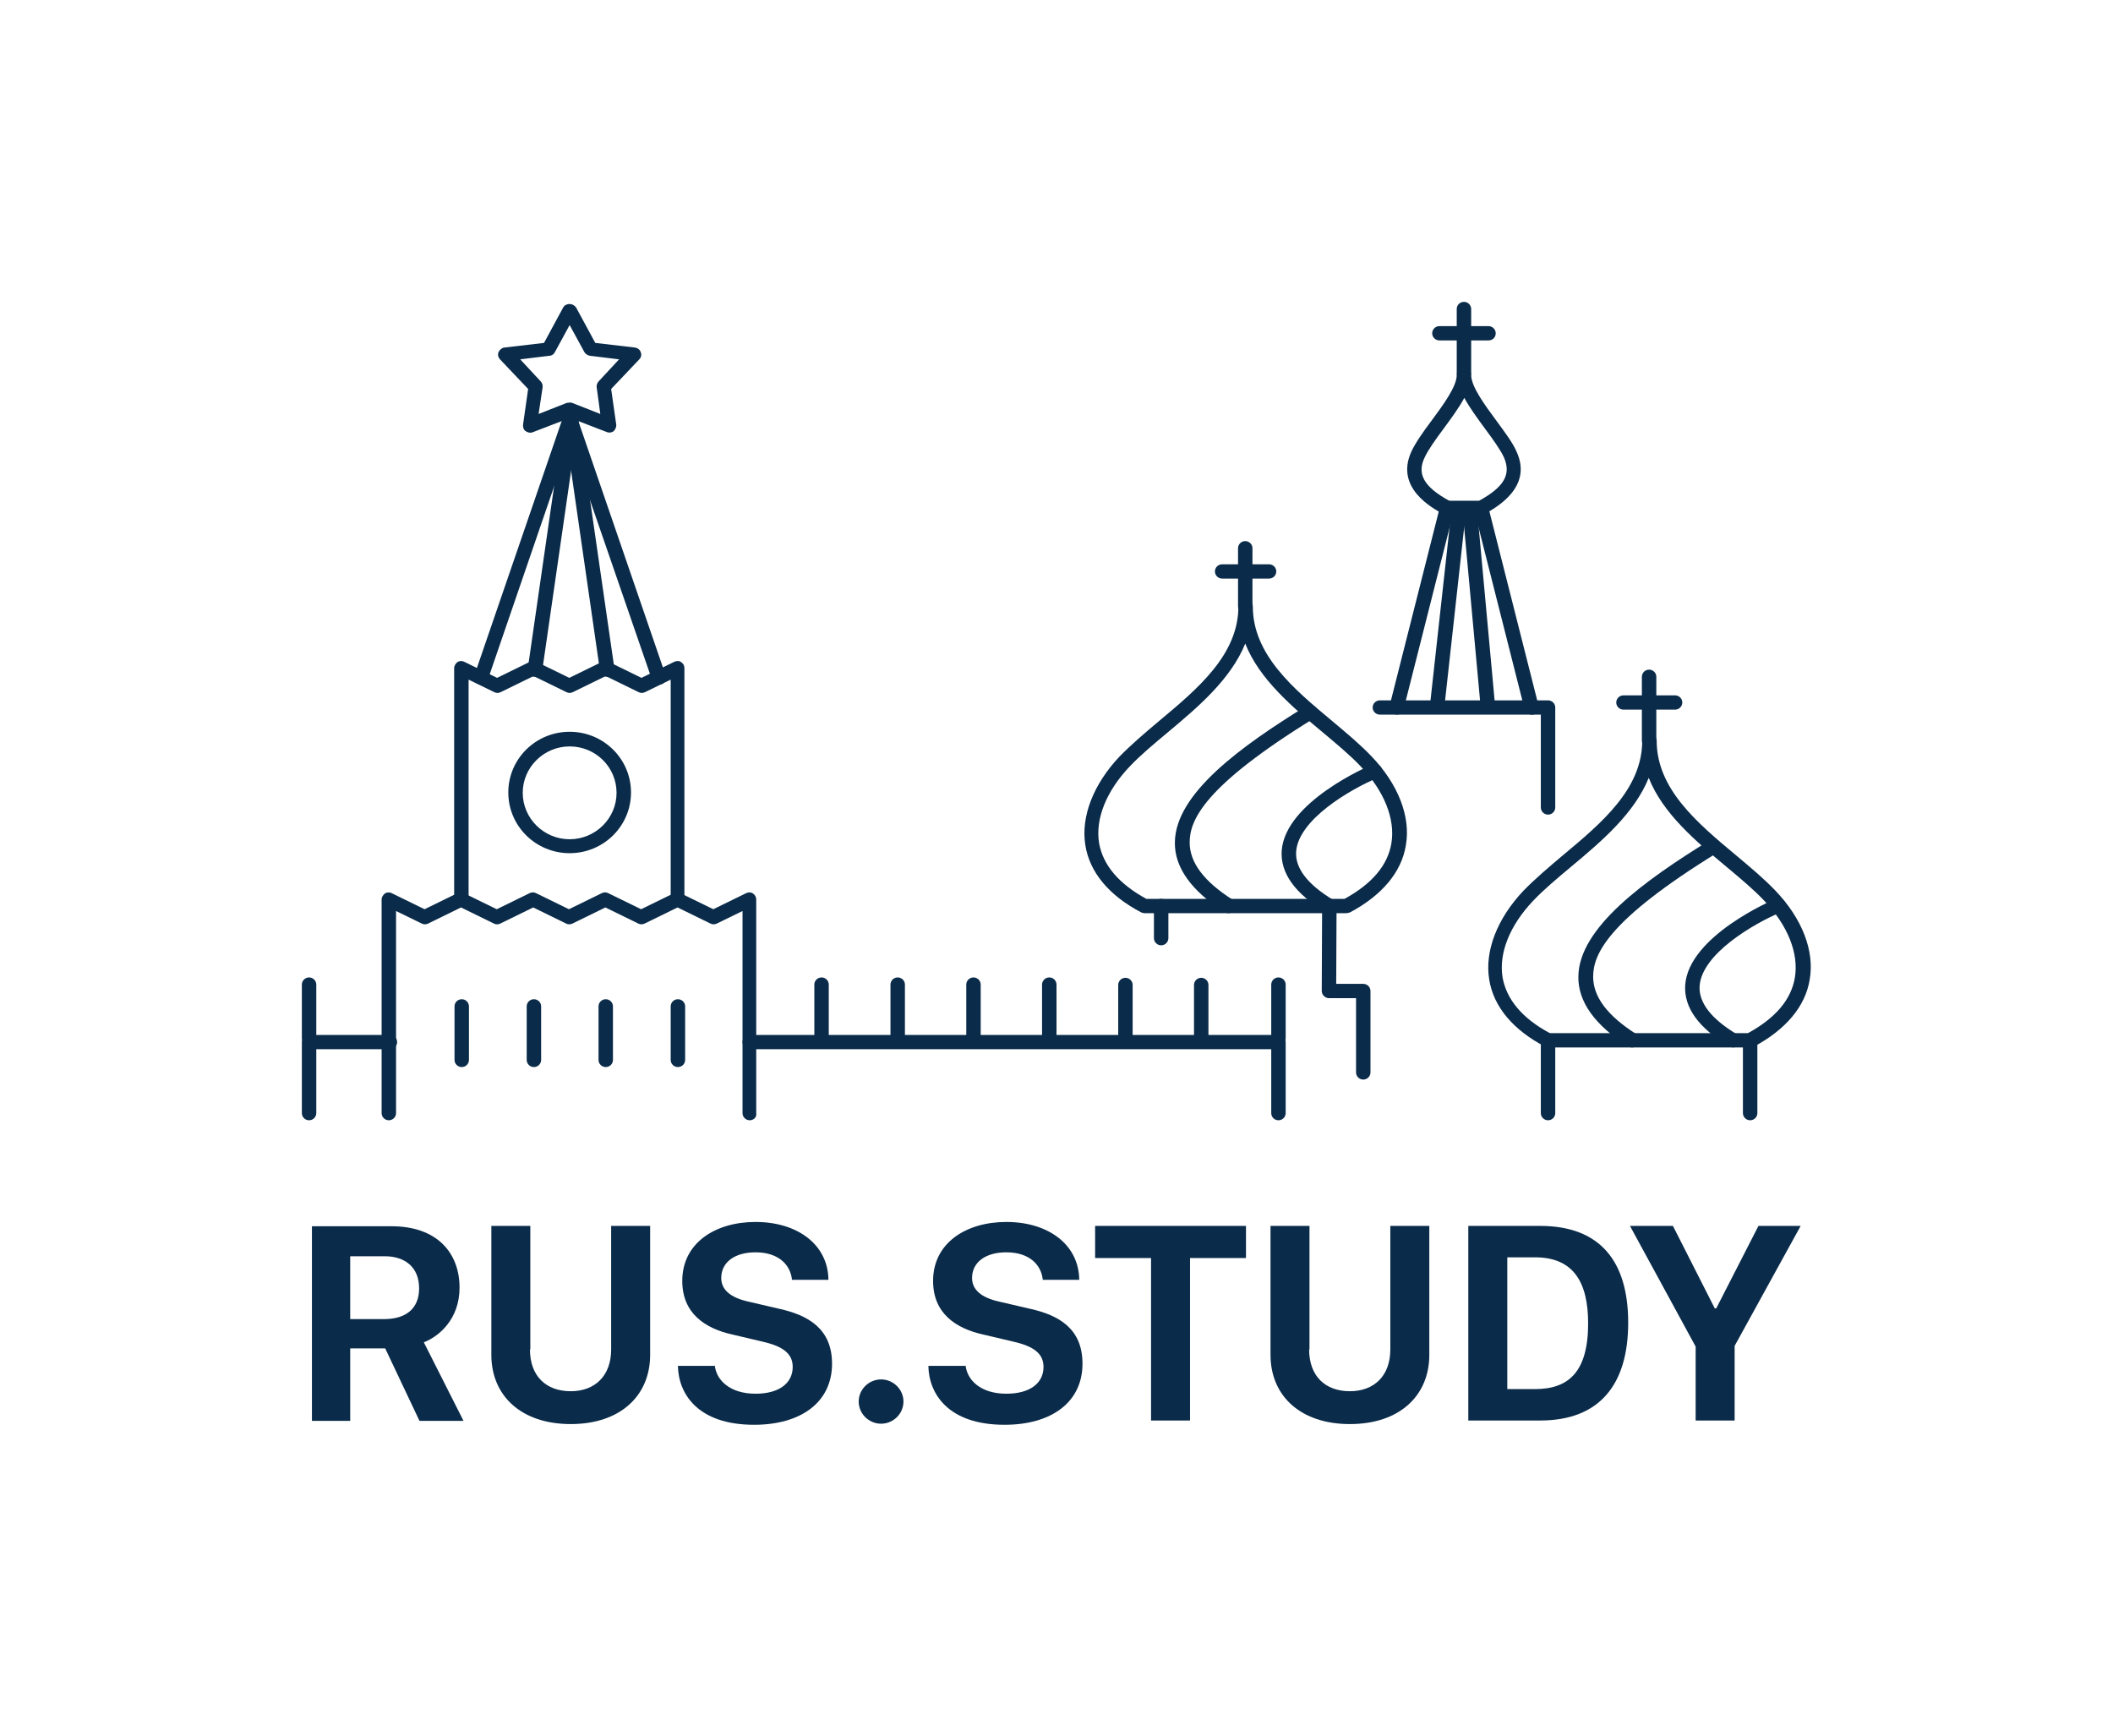 <svg width="140" height="115" viewBox="0 0 140 115" fill="none" xmlns="http://www.w3.org/2000/svg">
<g clip-path="url(#clip0_4063_3391)">
<path d="M30.448 85.319C30.448 87.424 29.061 88.56 28.081 88.939L30.711 94.144H27.794L25.522 89.341H23.203V94.144H20.668V81.249H25.881C28.965 81.226 30.448 83.024 30.448 85.319ZM25.45 87.401C26.909 87.401 27.77 86.691 27.77 85.366C27.77 83.947 26.813 83.237 25.498 83.237H23.203V87.401H25.45Z" fill="#0A2B49"/>
<path d="M35.113 89.412C35.113 91.186 36.189 92.18 37.815 92.18C39.417 92.18 40.493 91.162 40.493 89.412V81.226H43.076V89.767C43.076 92.487 41.091 94.356 37.815 94.356C34.539 94.356 32.555 92.487 32.555 89.767V81.226H35.137V89.412H35.113Z" fill="#0A2B49"/>
<path d="M47.357 90.452C47.453 91.446 48.361 92.345 50.059 92.345C51.637 92.345 52.522 91.635 52.522 90.57C52.522 89.671 51.852 89.198 50.513 88.891L48.505 88.418C46.711 88.015 45.205 87.022 45.205 84.869C45.205 82.361 47.381 80.965 50.059 80.965C52.857 80.965 54.865 82.479 54.889 84.798H52.474C52.379 83.828 51.613 82.976 50.059 82.976C48.672 82.976 47.787 83.638 47.787 84.679C47.787 85.46 48.409 85.981 49.581 86.241L51.613 86.714C53.55 87.14 55.128 88.039 55.128 90.358C55.128 92.889 53.096 94.403 49.963 94.403C46.185 94.403 44.942 92.298 44.918 90.499H47.357V90.452Z" fill="#0A2B49"/>
<path d="M58.377 91.398C59.19 91.398 59.86 92.061 59.86 92.865C59.86 93.67 59.19 94.332 58.377 94.332C57.564 94.332 56.895 93.67 56.895 92.865C56.895 92.061 57.564 91.398 58.377 91.398Z" fill="#0A2B49"/>
<path d="M63.975 90.452C64.07 91.446 64.979 92.345 66.677 92.345C68.255 92.345 69.14 91.635 69.14 90.57C69.14 89.671 68.47 89.198 67.131 88.891L65.122 88.418C63.329 88.015 61.823 87.022 61.823 84.869C61.823 82.361 63.998 80.965 66.677 80.965C69.474 80.965 71.483 82.479 71.507 84.798H69.092C68.996 83.828 68.231 82.976 66.677 82.976C65.29 82.976 64.405 83.638 64.405 84.679C64.405 85.46 65.027 85.981 66.198 86.241L68.231 86.714C70.168 87.14 71.722 88.039 71.722 90.358C71.722 92.889 69.69 94.403 66.557 94.403C62.779 94.403 61.536 92.298 61.512 90.499H63.975V90.452Z" fill="#0A2B49"/>
<path d="M76.265 94.12V83.355H72.559V81.226H82.554V83.355H78.847V94.12H76.265Z" fill="#0A2B49"/>
<path d="M86.738 89.412C86.738 91.186 87.814 92.18 89.44 92.18C91.042 92.18 92.118 91.162 92.118 89.412V81.226H94.701V89.767C94.701 92.487 92.716 94.356 89.44 94.356C86.164 94.356 84.18 92.487 84.18 89.767V81.226H86.762V89.412H86.738Z" fill="#0A2B49"/>
<path d="M102.044 81.226C106.013 81.226 107.878 83.568 107.878 87.637C107.878 91.73 105.989 94.12 102.044 94.12H97.285V81.226H102.044ZM99.868 92.038H101.709C103.885 92.038 105.224 90.95 105.224 87.684C105.224 85.011 104.291 83.308 101.709 83.308H99.868V92.038Z" fill="#0A2B49"/>
<path d="M112.348 94.12V89.222L107.996 81.226H110.842L113.615 86.691H113.711L116.509 81.226H119.306L114.931 89.175V94.12H112.348Z" fill="#0A2B49"/>
<path d="M40.397 28.659C40.349 28.659 40.277 28.659 40.23 28.636L37.767 27.689L35.304 28.636C35.136 28.706 34.969 28.659 34.825 28.565C34.682 28.47 34.634 28.281 34.658 28.115L34.993 25.773L33.128 23.809C33.008 23.667 32.96 23.502 33.032 23.336C33.104 23.17 33.247 23.052 33.415 23.028L36.045 22.721L37.312 20.378C37.384 20.236 37.551 20.142 37.743 20.142C37.91 20.142 38.077 20.236 38.173 20.378L39.441 22.721L42.071 23.028C42.238 23.052 42.406 23.17 42.453 23.336C42.525 23.502 42.477 23.691 42.358 23.809L40.493 25.773L40.827 28.115C40.851 28.281 40.78 28.446 40.66 28.565C40.612 28.612 40.493 28.659 40.397 28.659ZM37.743 26.672C37.791 26.672 37.862 26.672 37.91 26.695L39.775 27.429L39.536 25.678C39.512 25.536 39.56 25.394 39.656 25.276L41.019 23.809L39.082 23.572C38.938 23.549 38.795 23.454 38.723 23.336L37.743 21.538L36.762 23.336C36.691 23.478 36.547 23.572 36.404 23.572L34.467 23.809L35.83 25.276C35.925 25.371 35.973 25.536 35.949 25.678L35.686 27.429L37.551 26.695C37.647 26.695 37.695 26.672 37.743 26.672Z" fill="#0A2B49"/>
<path d="M43.649 45.363C43.458 45.363 43.266 45.244 43.195 45.032L37.743 29.227L32.315 45.055C32.219 45.292 31.956 45.434 31.717 45.339C31.478 45.244 31.334 44.984 31.43 44.748L37.312 27.618C37.384 27.429 37.551 27.287 37.767 27.287C37.982 27.287 38.149 27.405 38.221 27.618L44.103 44.748C44.199 44.984 44.055 45.268 43.816 45.339C43.745 45.363 43.697 45.363 43.649 45.363Z" fill="#0A2B49"/>
<path d="M44.916 60.079C44.653 60.079 44.438 59.866 44.438 59.606V45.031L42.74 45.859C42.597 45.931 42.453 45.931 42.31 45.859L40.134 44.795L37.958 45.859C37.814 45.931 37.671 45.931 37.528 45.859L35.352 44.795L33.175 45.859C33.032 45.931 32.889 45.931 32.745 45.859L31.047 45.031V59.606C31.047 59.866 30.832 60.079 30.569 60.079C30.306 60.079 30.091 59.866 30.091 59.606V44.274C30.091 44.109 30.186 43.967 30.306 43.872C30.45 43.778 30.617 43.778 30.76 43.849L32.936 44.913L35.112 43.849C35.256 43.778 35.399 43.778 35.543 43.849L37.719 44.913L39.895 43.849C40.038 43.778 40.182 43.778 40.325 43.849L42.501 44.913L44.677 43.849C44.821 43.778 45.012 43.778 45.132 43.872C45.275 43.967 45.347 44.109 45.347 44.274V59.606C45.395 59.866 45.179 60.079 44.916 60.079Z" fill="#0A2B49"/>
<path d="M49.675 74.227C49.412 74.227 49.197 74.014 49.197 73.754V60.362L47.499 61.191C47.355 61.262 47.212 61.262 47.068 61.191L44.892 60.126L42.716 61.191C42.573 61.262 42.429 61.262 42.286 61.191L40.11 60.126L37.934 61.191C37.791 61.262 37.647 61.262 37.504 61.191L35.328 60.126L33.152 61.191C33.008 61.262 32.865 61.262 32.721 61.191L30.545 60.126L28.369 61.191C28.226 61.262 28.082 61.262 27.939 61.191L26.241 60.362V73.754C26.241 74.014 26.026 74.227 25.763 74.227C25.5 74.227 25.285 74.014 25.285 73.754V59.605C25.285 59.44 25.38 59.298 25.5 59.203C25.643 59.109 25.811 59.109 25.954 59.18L28.13 60.244L30.306 59.18C30.45 59.109 30.593 59.109 30.736 59.18L32.913 60.244L35.089 59.18C35.232 59.109 35.375 59.109 35.519 59.18L37.695 60.244L39.871 59.18C40.014 59.109 40.158 59.109 40.301 59.18L42.477 60.244L44.653 59.18C44.797 59.109 44.94 59.109 45.084 59.18L47.26 60.244L49.436 59.18C49.579 59.109 49.77 59.109 49.89 59.203C50.033 59.298 50.105 59.44 50.105 59.605V73.754C50.153 74.014 49.938 74.227 49.675 74.227Z" fill="#0A2B49"/>
<path d="M37.743 56.53C35.495 56.53 33.678 54.732 33.678 52.508C33.678 50.284 35.495 48.486 37.743 48.486C39.99 48.486 41.808 50.284 41.808 52.508C41.808 54.732 39.99 56.53 37.743 56.53ZM37.743 49.456C36.045 49.456 34.634 50.828 34.634 52.532C34.634 54.211 36.021 55.607 37.743 55.607C39.441 55.607 40.851 54.235 40.851 52.532C40.851 50.828 39.464 49.456 37.743 49.456Z" fill="#0A2B49"/>
<path d="M20.478 74.227C20.215 74.227 20 74.014 20 73.754V69.046C20 68.785 20.215 68.572 20.478 68.572H25.834C26.098 68.572 26.313 68.785 26.313 69.046C26.313 69.306 26.098 69.519 25.834 69.519H20.956V73.754C20.956 74.014 20.741 74.227 20.478 74.227Z" fill="#0A2B49"/>
<path d="M20.478 69.258C20.215 69.258 20 69.046 20 68.785V65.236C20 64.976 20.215 64.763 20.478 64.763C20.741 64.763 20.956 64.976 20.956 65.236V68.785C20.956 69.046 20.741 69.258 20.478 69.258Z" fill="#0A2B49"/>
<path d="M64.5 69.258C64.237 69.258 64.022 69.046 64.022 68.785V65.236C64.022 64.976 64.237 64.763 64.5 64.763C64.763 64.763 64.978 64.976 64.978 65.236V68.785C64.978 69.046 64.763 69.258 64.5 69.258Z" fill="#0A2B49"/>
<path d="M69.522 69.258C69.259 69.258 69.043 69.046 69.043 68.785V65.236C69.043 64.976 69.259 64.763 69.522 64.763C69.785 64.763 70 64.976 70 65.236V68.785C70 69.046 69.809 69.258 69.522 69.258Z" fill="#0A2B49"/>
<path d="M84.706 74.227C84.443 74.227 84.228 74.014 84.228 73.754V69.519H49.675C49.412 69.519 49.196 69.306 49.196 69.046C49.196 68.785 49.412 68.572 49.675 68.572H84.706C84.969 68.572 85.184 68.785 85.184 69.046V73.754C85.184 74.014 84.969 74.227 84.706 74.227Z" fill="#0A2B49"/>
<path d="M84.706 69.258C84.443 69.258 84.228 69.046 84.228 68.785V65.236C84.228 64.976 84.443 64.763 84.706 64.763C84.969 64.763 85.184 64.976 85.184 65.236V68.785C85.184 69.046 84.969 69.258 84.706 69.258Z" fill="#0A2B49"/>
<path d="M59.478 69.258C59.215 69.258 59 69.046 59 68.785V65.236C59 64.976 59.215 64.763 59.478 64.763C59.742 64.763 59.957 64.976 59.957 65.236V68.785C59.957 69.046 59.742 69.258 59.478 69.258Z" fill="#0A2B49"/>
<path d="M54.433 69.258C54.17 69.258 53.955 69.046 53.955 68.785V65.236C53.955 64.976 54.17 64.763 54.433 64.763C54.696 64.763 54.911 64.976 54.911 65.236V68.785C54.911 69.046 54.72 69.258 54.433 69.258Z" fill="#0A2B49"/>
<path d="M30.593 70.702C30.33 70.702 30.115 70.489 30.115 70.229V66.68C30.115 66.419 30.33 66.207 30.593 66.207C30.856 66.207 31.071 66.419 31.071 66.68V70.229C31.071 70.489 30.856 70.702 30.593 70.702Z" fill="#0A2B49"/>
<path d="M35.375 70.702C35.112 70.702 34.897 70.489 34.897 70.229V66.68C34.897 66.419 35.112 66.207 35.375 66.207C35.638 66.207 35.854 66.419 35.854 66.68V70.229C35.854 70.489 35.638 70.702 35.375 70.702Z" fill="#0A2B49"/>
<path d="M40.134 70.702C39.871 70.702 39.656 70.489 39.656 70.229V66.68C39.656 66.419 39.871 66.207 40.134 66.207C40.397 66.207 40.612 66.419 40.612 66.68V70.229C40.612 70.489 40.397 70.702 40.134 70.702Z" fill="#0A2B49"/>
<path d="M44.916 70.702C44.653 70.702 44.438 70.489 44.438 70.229V66.68C44.438 66.419 44.653 66.207 44.916 66.207C45.179 66.207 45.395 66.419 45.395 66.68V70.229C45.395 70.489 45.179 70.702 44.916 70.702Z" fill="#0A2B49"/>
<path d="M79.589 69.282C79.326 69.282 79.111 69.069 79.111 68.809V65.26C79.111 65 79.326 64.787 79.589 64.787C79.852 64.787 80.067 65 80.067 65.26V68.809C80.067 69.069 79.852 69.282 79.589 69.282Z" fill="#0A2B49"/>
<path d="M74.567 69.282C74.304 69.282 74.089 69.069 74.089 68.809V65.26C74.089 65 74.304 64.787 74.567 64.787C74.83 64.787 75.045 65 75.045 65.26V68.809C75.045 69.069 74.83 69.282 74.567 69.282Z" fill="#0A2B49"/>
<path d="M35.447 44.842C35.423 44.842 35.399 44.842 35.375 44.842C35.112 44.795 34.921 44.558 34.969 44.298L37.36 27.736C37.408 27.476 37.647 27.287 37.91 27.334C38.173 27.382 38.364 27.618 38.317 27.878L35.925 44.44C35.878 44.676 35.686 44.842 35.447 44.842Z" fill="#0A2B49"/>
<path d="M40.23 44.842C39.99 44.842 39.799 44.676 39.751 44.44L37.36 27.878C37.312 27.618 37.504 27.382 37.767 27.334C38.03 27.287 38.269 27.476 38.316 27.736L40.708 44.298C40.756 44.558 40.564 44.795 40.301 44.842C40.277 44.842 40.253 44.842 40.23 44.842Z" fill="#0A2B49"/>
<path d="M89.201 60.505H75.834C75.763 60.505 75.691 60.481 75.619 60.457C73.491 59.345 72.2 57.808 71.913 56.01C71.602 54.117 72.439 51.964 74.184 50.118C74.95 49.338 75.834 48.58 76.791 47.776C79.373 45.623 82.052 43.375 82.052 40.181C82.052 39.921 82.267 39.708 82.53 39.708C82.793 39.708 83.008 39.921 83.008 40.181C83.008 43.375 85.686 45.623 88.269 47.776C89.225 48.58 90.11 49.314 90.875 50.118C92.644 51.964 93.481 54.117 93.147 56.01C92.86 57.784 91.569 59.322 89.44 60.457C89.345 60.481 89.273 60.505 89.201 60.505ZM75.954 59.558H89.082C90.899 58.565 91.951 57.334 92.19 55.867C92.453 54.259 91.712 52.413 90.158 50.781C89.44 50.024 88.555 49.29 87.623 48.51C85.638 46.853 83.438 45.008 82.506 42.642C81.549 45.008 79.373 46.853 77.389 48.51C76.456 49.29 75.571 50.024 74.854 50.781C73.3 52.413 72.558 54.259 72.822 55.867C73.085 57.334 74.137 58.565 75.954 59.558Z" fill="#0A2B49"/>
<path d="M76.934 62.634C76.671 62.634 76.456 62.421 76.456 62.161V60.032C76.456 59.771 76.671 59.558 76.934 59.558C77.197 59.558 77.413 59.771 77.413 60.032V62.161C77.413 62.421 77.197 62.634 76.934 62.634Z" fill="#0A2B49"/>
<path d="M90.325 71.53C90.062 71.53 89.847 71.317 89.847 71.057V66.136H88.053C87.934 66.136 87.814 66.088 87.719 65.994C87.623 65.899 87.575 65.781 87.575 65.663L87.599 60.032C87.599 59.771 87.814 59.558 88.077 59.558C88.34 59.558 88.556 59.771 88.556 60.032L88.532 65.189H90.325C90.588 65.189 90.803 65.402 90.803 65.663V71.057C90.803 71.317 90.588 71.53 90.325 71.53Z" fill="#0A2B49"/>
<path d="M82.506 40.655C82.243 40.655 82.028 40.442 82.028 40.181V36.325C82.028 36.065 82.243 35.852 82.506 35.852C82.769 35.852 82.984 36.065 82.984 36.325V40.181C82.984 40.442 82.769 40.655 82.506 40.655Z" fill="#0A2B49"/>
<path d="M84.084 38.336H80.975C80.713 38.336 80.497 38.123 80.497 37.863C80.497 37.602 80.713 37.389 80.975 37.389H84.084C84.347 37.389 84.562 37.602 84.562 37.863C84.562 38.123 84.347 38.336 84.084 38.336Z" fill="#0A2B49"/>
<path d="M101.468 47.35C101.253 47.35 101.061 47.208 101.014 46.995L97.666 33.77C97.594 33.51 97.762 33.249 98.025 33.202C98.288 33.131 98.551 33.297 98.599 33.557L101.946 46.782C102.018 47.043 101.851 47.303 101.587 47.35C101.54 47.35 101.492 47.35 101.468 47.35Z" fill="#0A2B49"/>
<path d="M92.549 47.35C92.501 47.35 92.477 47.35 92.429 47.326C92.166 47.255 92.023 46.995 92.071 46.758L95.418 33.533C95.49 33.273 95.753 33.131 95.992 33.178C96.255 33.249 96.399 33.509 96.351 33.746L93.003 46.971C92.955 47.208 92.764 47.35 92.549 47.35Z" fill="#0A2B49"/>
<path d="M102.568 74.227C102.305 74.227 102.09 74.014 102.09 73.754V68.927C102.09 68.667 102.305 68.454 102.568 68.454C102.831 68.454 103.046 68.667 103.046 68.927V73.754C103.046 74.014 102.831 74.227 102.568 74.227Z" fill="#0A2B49"/>
<path d="M115.959 74.227C115.696 74.227 115.48 74.014 115.48 73.754V68.927C115.48 68.667 115.696 68.454 115.959 68.454C116.222 68.454 116.437 68.667 116.437 68.927V73.754C116.437 74.014 116.222 74.227 115.959 74.227Z" fill="#0A2B49"/>
<path d="M102.568 53.975C102.305 53.975 102.09 53.762 102.09 53.502V47.35H91.425C91.162 47.35 90.947 47.137 90.947 46.877C90.947 46.617 91.162 46.404 91.425 46.404H102.568C102.831 46.404 103.046 46.617 103.046 46.877V53.502C103.046 53.762 102.831 53.975 102.568 53.975Z" fill="#0A2B49"/>
<path d="M98.12 34.125H95.896C95.825 34.125 95.729 34.101 95.657 34.077C94.868 33.652 92.429 32.327 93.505 29.937C93.792 29.322 94.294 28.612 94.844 27.879C95.633 26.814 96.518 25.607 96.518 24.85C96.518 24.59 96.733 24.377 96.996 24.377C97.259 24.377 97.475 24.59 97.475 24.85C97.475 25.607 98.359 26.814 99.148 27.879C99.699 28.636 100.225 29.322 100.488 29.937C101.564 32.303 99.125 33.628 98.335 34.077C98.288 34.101 98.192 34.125 98.12 34.125ZM96.016 33.178H98.001C99.675 32.256 100.129 31.427 99.651 30.316C99.412 29.795 98.933 29.133 98.407 28.423C97.905 27.737 97.379 27.027 97.02 26.364C96.662 27.027 96.136 27.737 95.633 28.423C95.107 29.133 94.629 29.795 94.39 30.316C93.864 31.404 94.342 32.256 96.016 33.178Z" fill="#0A2B49"/>
<path d="M96.996 25.205C96.733 25.205 96.518 24.992 96.518 24.732V20.473C96.518 20.213 96.733 20 96.996 20C97.26 20 97.475 20.213 97.475 20.473V24.732C97.475 24.992 97.26 25.205 96.996 25.205Z" fill="#0A2B49"/>
<path d="M98.623 22.555H95.37C95.107 22.555 94.892 22.342 94.892 22.082C94.892 21.822 95.107 21.609 95.37 21.609H98.623C98.885 21.609 99.101 21.822 99.101 22.082C99.101 22.342 98.909 22.555 98.623 22.555Z" fill="#0A2B49"/>
<path d="M115.959 69.401H102.592C102.52 69.401 102.448 69.377 102.377 69.353C100.249 68.241 98.957 66.703 98.67 64.905C98.359 63.013 99.197 60.86 100.942 59.014C101.707 58.233 102.592 57.476 103.548 56.672C106.131 54.519 108.809 52.271 108.809 49.077C108.809 48.817 109.024 48.604 109.287 48.604C109.55 48.604 109.766 48.817 109.766 49.077C109.766 52.271 112.444 54.519 115.026 56.672C115.983 57.476 116.867 58.21 117.633 59.014C119.402 60.86 120.239 63.013 119.904 64.905C119.617 66.68 118.326 68.218 116.198 69.353C116.102 69.377 116.03 69.401 115.959 69.401ZM102.688 68.454H115.815C117.633 67.461 118.685 66.23 118.924 64.763C119.187 63.155 118.446 61.309 116.891 59.677C116.174 58.919 115.289 58.186 114.357 57.405C112.372 55.749 110.172 53.904 109.24 51.538C108.283 53.904 106.107 55.749 104.122 57.405C103.19 58.186 102.305 58.919 101.588 59.677C100.033 61.309 99.292 63.155 99.555 64.763C99.818 66.23 100.87 67.484 102.688 68.454Z" fill="#0A2B49"/>
<path d="M109.263 49.551C109 49.551 108.785 49.338 108.785 49.077V44.842C108.785 44.582 109 44.369 109.263 44.369C109.526 44.369 109.742 44.582 109.742 44.842V49.077C109.742 49.338 109.526 49.551 109.263 49.551Z" fill="#0A2B49"/>
<path d="M110.985 47.019H107.565C107.302 47.019 107.087 46.806 107.087 46.546C107.087 46.285 107.302 46.073 107.565 46.073H110.985C111.248 46.073 111.463 46.285 111.463 46.546C111.463 46.806 111.248 47.019 110.985 47.019Z" fill="#0A2B49"/>
<path d="M114.835 69.4C114.739 69.4 114.667 69.377 114.596 69.33C112.539 68.123 111.559 66.751 111.655 65.26C111.894 62.019 117.417 59.653 117.656 59.558C117.895 59.464 118.182 59.558 118.278 59.819C118.374 60.055 118.278 60.339 118.015 60.434C116.198 61.191 112.754 63.202 112.611 65.331C112.539 66.419 113.376 67.508 115.074 68.525C115.289 68.667 115.385 68.951 115.241 69.164C115.146 69.33 115.002 69.4 114.835 69.4Z" fill="#0A2B49"/>
<path d="M108.139 69.401C108.044 69.401 107.972 69.377 107.876 69.33C105.676 67.934 104.553 66.372 104.577 64.716C104.6 61.475 108.976 58.328 113.281 55.678C113.496 55.536 113.807 55.607 113.95 55.82C114.094 56.033 114.022 56.341 113.807 56.483C106.513 60.978 105.557 63.226 105.557 64.716C105.557 66.041 106.489 67.295 108.426 68.525C108.642 68.667 108.713 68.951 108.57 69.188C108.45 69.33 108.307 69.401 108.139 69.401Z" fill="#0A2B49"/>
<path d="M88.101 60.505C88.006 60.505 87.934 60.481 87.862 60.434C85.806 59.227 84.825 57.855 84.921 56.364C85.16 53.123 90.684 50.757 90.923 50.663C91.162 50.568 91.449 50.663 91.545 50.923C91.64 51.159 91.545 51.443 91.282 51.538C89.464 52.295 86.021 54.306 85.877 56.435C85.806 57.524 86.643 58.612 88.34 59.63C88.555 59.772 88.651 60.055 88.508 60.268C88.412 60.41 88.245 60.505 88.101 60.505Z" fill="#0A2B49"/>
<path d="M81.406 60.505C81.31 60.505 81.239 60.481 81.143 60.434C78.943 59.038 77.819 57.476 77.843 55.82C77.867 52.579 82.243 49.432 86.547 46.782C86.762 46.64 87.073 46.711 87.216 46.924C87.36 47.137 87.288 47.445 87.073 47.587C79.78 52.082 78.823 54.33 78.823 55.82C78.823 57.145 79.756 58.399 81.693 59.629C81.908 59.771 81.98 60.055 81.836 60.292C81.717 60.434 81.573 60.505 81.406 60.505Z" fill="#0A2B49"/>
<path d="M95.227 47.208C95.203 47.208 95.203 47.208 95.179 47.208C94.916 47.185 94.725 46.948 94.749 46.688L96.184 33.675C96.207 33.415 96.447 33.226 96.71 33.249C96.973 33.273 97.164 33.51 97.14 33.77L95.705 46.782C95.681 47.019 95.466 47.208 95.227 47.208Z" fill="#0A2B49"/>
<path d="M98.575 47.208C98.336 47.208 98.12 47.019 98.097 46.782L96.901 33.77C96.877 33.51 97.068 33.273 97.331 33.249C97.594 33.226 97.834 33.415 97.857 33.675L99.053 46.688C99.077 46.948 98.886 47.185 98.623 47.208C98.599 47.208 98.599 47.208 98.575 47.208Z" fill="#0A2B49"/>
</g>
<defs>
<clipPath id="clip0_4063_3391">
<rect width="100" height="75" fill="white" transform="translate(20 20)"/>
</clipPath>
</defs>
</svg>
